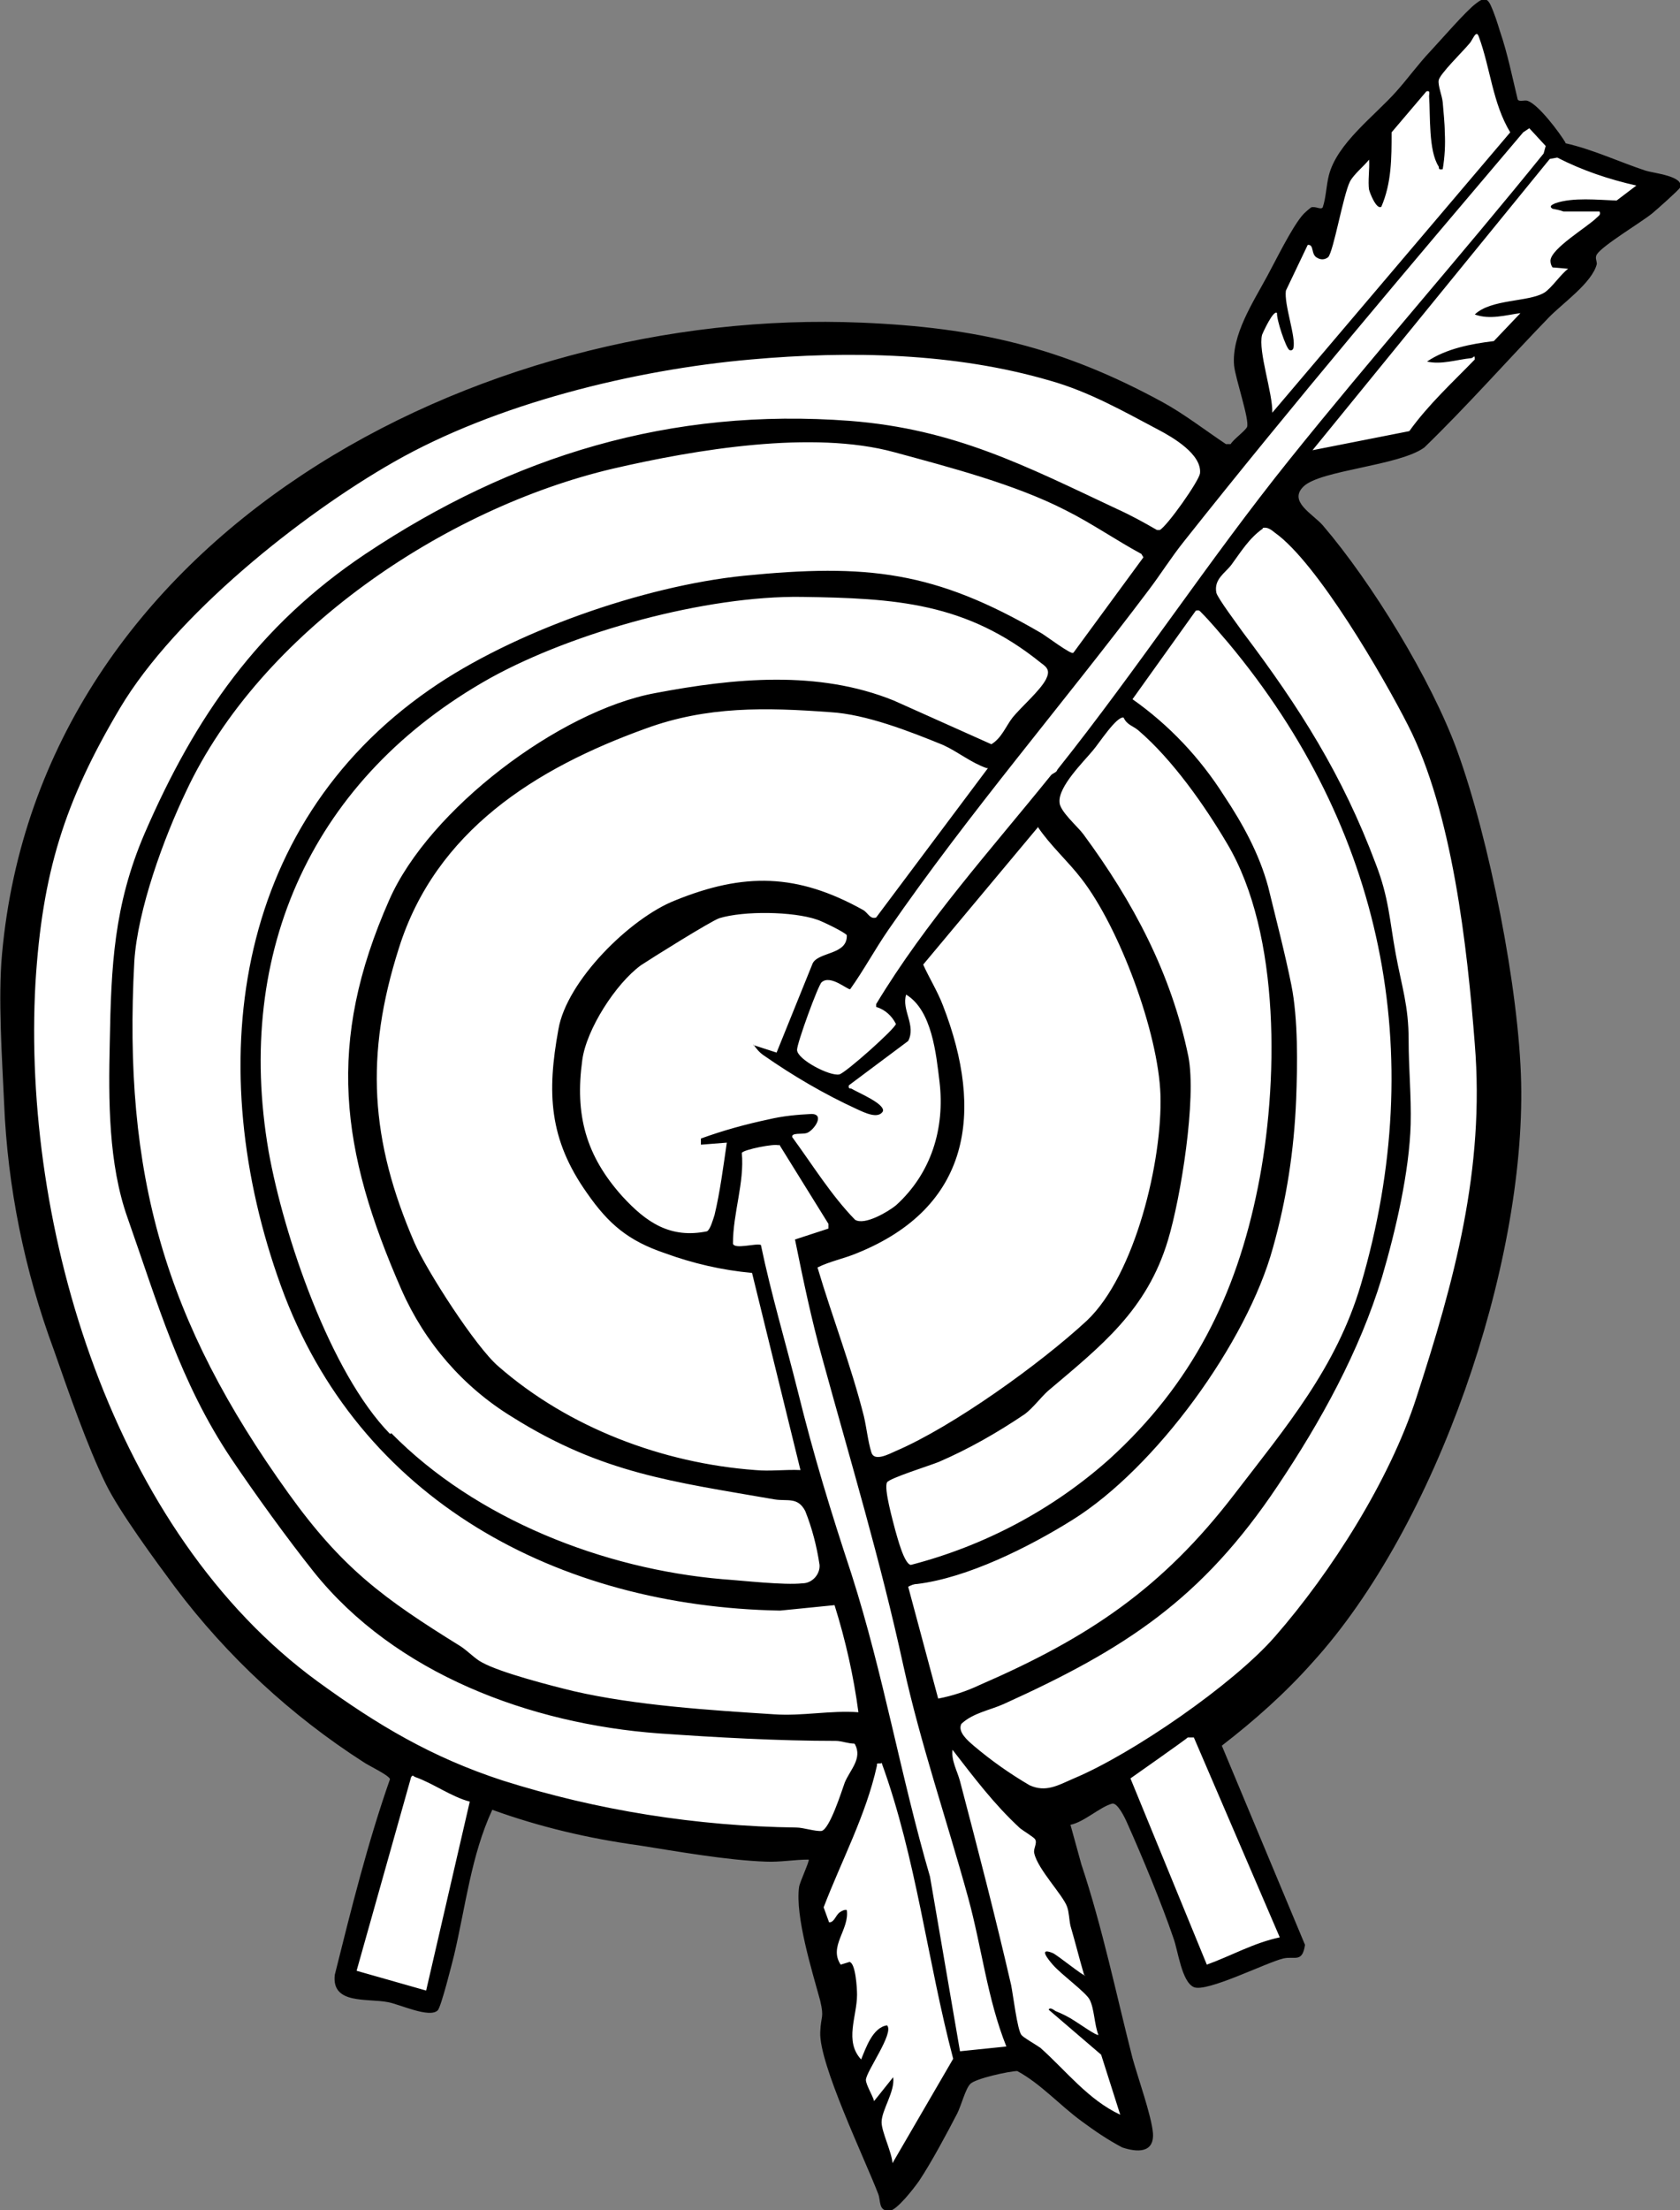 <?xml version="1.0" encoding="UTF-8"?>
<svg id="Layer_2" xmlns="http://www.w3.org/2000/svg" xmlns:xlink="http://www.w3.org/1999/xlink" version="1.1" viewBox="0 0 246.4 324">
  <rect x="0" y="0" width="246.4" height="324" fill="#808080" stroke="none"/>
  <!-- Generator: Adobe Illustrator 29.6.1, SVG Export Plug-In . SVG Version: 2.1.1 Build 9)  -->
  <defs>
    <style>
      .st0 {
        fill: none;
      }

      .st1 {
        fill: #fff;
      }

      .st2 {
        clip-path: url(#clippath);
      }
    </style>
    <clipPath id="clippath">
      <rect class="st0" width="246.4" height="324"/>
    </clipPath>
  </defs>
  <g id="Layer_1-2">
    <g id="Group_9091">
      <g class="st2">
        <g id="Group_9090">
          <path id="Path_7126" class="st1" d="M194.8,29.8c.7-2,1.5-3.9,2.4-5.7.9-1.4,20.3-21.7,20.3-21.7l3.5,12.2,4.9,3.7,3.9,4.2,12.5,4.4-11.4,10-2.8,7.7-19.8,19.2-18.1,5.7-2.3,5.2,6.8,6.3,19.5,38.2,6.2,35.1-4.4,36.3-21.3,45.5-17.7,17,13.1,31.9-15,5.3-10.9-30.2-10.7,4.5s12.7,38.7,12.6,42.1c-.1,3.4,0,6.3,0,6.3l-15.7-11.5-10.6,3.6-9.7,17.5-8.7-27.6-3-18.6,4-5.9-27.4-1.5s-9.3-2.2-10.3-2.5-13.1-3.4-13.1-3.4l-8.5,31-13.3-3.7,8.9-33.1-27.6-21.1-11.9-16.8-14.3-40.8-3.2-36.9,5.2-26.1s11.4-20.7,12.3-21.4,22.4-19.5,22.4-19.5l14.8-8.1s13.6-8.6,15.2-9.3,27.8-6.5,27.8-6.5c0,0,10.5-2.4,11.3-2.4s41.2,3.8,41.2,3.8l15.6,6.3,9.5,8.1h3.1l3.8-4.2v-15.4l7.6-14.9,3.2,2.6v-4.8h0Z"/>
          <path id="Path_7116" d="M229.6,21c4,.9,7.8,2.7,11.7,4,1.2.4,5.8.8,5.1,2.5-.1.3-3.6,3.4-4.1,3.8-1.6,1.3-7.3,4.7-8.1,6-.3.5,0,.9,0,1.4-.7,2.8-5.1,5.8-7.1,7.9-6.1,6.3-11.9,12.9-18.2,19-3.7,2.7-15.2,3.3-17.7,5.7-2.3,2.2,1.3,4,2.8,5.7,7.2,8.4,15.9,22.6,19.7,33,4.7,12.9,9.1,35,9.4,48.7.6,26.9-12.4,65-30.6,85-4,4.5-8.5,8.5-13.3,12.2l12.2,29.2c-.4,2.7-1.5,1.6-3.2,2-2.5.6-11.2,5-13.1,4.2-1.8-.8-2.3-5.3-3-7.2-1.7-5-4.6-12-6.8-16.9-.3-.7-1.4-3-2.2-2.8-1.8.5-4.1,2.7-6.1,3.1l1.6,5.8c3.1,9.3,5.1,19,7.5,28.4.8,2.9,2.8,8.5,3,11,.2,3-2.4,2.8-4.5,2.1-2.1-1.1-4-2.4-5.9-3.8-3.3-2.4-6-5.5-9.5-7.4-1.1,0-6.2,1.1-6.9,1.9-.7.7-1.3,3.1-1.9,4.3-1.5,2.9-3.8,7.2-5.6,9.9-.7,1-3.3,4.4-4.4,4.4-1.6,0-1.2-1.5-1.6-2.5-2-5.2-8.7-19.1-8.5-23.7.1-2.5.6-2,0-4.6-1.2-4.4-3.7-12.4-3.1-16.7.1-.7,1.6-3.9,1.4-4-2.1,0-4.2.4-6.3.3-5.7-.2-13-1.5-18.7-2.4-7.3-1-14.5-2.7-21.4-5.2-3.1,6.7-3.9,14.1-5.6,21.3-.3,1.2-1.9,7.6-2.4,8.1-1.2,1.2-5.6-.9-7.3-1.2-3-.6-8.3.4-7.8-4,2.4-9.6,4.8-19.3,8.1-28.7-.2-.6-3.2-2-3.9-2.5-10.6-6.8-20-15.5-27.6-25.6-2.9-3.9-8.2-11.1-10.2-15.2-2.7-5.5-5.5-13.6-7.6-19.6-4.3-11.6-6.8-23.9-7.3-36.2-.3-6.7-.9-15.4-.3-21.9C5.9,78.4,70,44.9,126.4,47.3c16.8.7,29.4,3.6,44.2,11.7,3.1,1.7,6.2,4.1,9.2,6.1h.7c.4-.7,2.1-1.9,2.4-2.5.4-1-1.7-7.1-1.9-9-.4-4.5,2.8-9.3,4.9-13.2,1.3-2.4,3.4-6.7,5-8.7.4-.5.9-.9,1.4-1.3.7-.2,1.4.4,1.7,0,.5-1.5.5-3.1.9-4.7,1.2-4.7,6.7-8.7,9.9-12.3,1.7-1.9,3.2-4,5-5.9,1.5-1.6,5.3-6,6.7-7,.9-.7,1.5-1,2.1.2.6,1.3,1,2.6,1.4,3.9,1.1,3.2,1.8,6.7,2.6,10,.3.4,1,0,1.5.2,1.6.6,4.6,4.6,5.5,6.1M200.8,27.9c-.2-1.4.1-3.1,0-4.5-.8,1-2.2,2.1-2.8,3.2-1,2-2.4,10.2-3.2,11.1-.5.4-1.1.4-1.6.1-1-.5-.4-2-1.4-1.9l-3.2,6.7c-.3,2,1.5,6.8,1.1,8.4,0,.2-.3.5-.6.3-.5-.3-1.9-4.5-1.8-5.4-.5-.6-2.1,2.9-2.2,3.2-.6,2.4,1.6,8.6,1.5,11.4l34.9-41.1c-2.6-4.3-2.9-9.4-4.6-14-.4-1.2-.9.5-1.4,1-.9,1.1-4.4,4.5-4.5,5.4-.1.8.5,2.2.6,3.2.1,1.3.3,3.1.3,4.4.1,1.8,0,3.6-.3,5.4-.7.1-.5-.1-.6-.4-1.5-2.3-1.2-7.4-1.4-10.3,0-.4.2-.9-.4-.7l-5.1,6c0,3.8,0,7.4-1.5,10.9-.7.5-1.7-2-1.8-2.5M155.1,112.8c11.8-14.8,22.2-30.7,34-45.4,12.2-15.2,25.1-29.8,37.3-44.9l.3-1.1-2.4-2.6-.9.6c-16.8,19.8-33.6,39.6-49.7,59.9-2,2.5-3.4,4.8-5.3,7.3-12.5,16.6-26.3,32.6-38.1,49.7-2,2.9-3.6,5.9-5.6,8.7-.3.2-2.9-2.2-4.2-1-.5.4-3.6,8.9-3.6,9.9,0,1.4,4.8,3.9,6.2,3.6.9-.2,8.2-6.7,8.3-7.4-.6-1.2-1.6-2.1-2.9-2.5v-.4c7.3-12.1,16.8-22.6,25.6-33.5.2-.3.7-.4.9-.7M234.7,31h-5.4c-.5-.2-1.1-.3-1.6-.4-.6-.4,0-.6.4-.8,2.6-.9,6.2-.5,9-.4l2.9-2.2c-4-.9-7.9-2.2-11.6-4.1l-1.1.2-34.8,42.7,14.2-2.8c2.8-3.9,6.3-7.1,9.6-10.5,0-.8-.1-.3-.5-.2-2.1.2-4.4,1-6.5.5,2.8-1.9,6.5-2.6,9.8-3l3.9-4.1c-2.2.3-4.5,1-6.7.2,2.4-2.3,7.9-1.8,10.2-3.2,1.1-.7,2.4-2.7,3.5-3.5l-2.3-.2c-.2-.3-.3-.6-.3-1,.1-1.8,5.4-4.9,6.8-6.3.3-.3.6-.4.4-.9M125.3,255.6c-.9,0-1.9-.4-2.7-.4-8.5,0-17.4-.5-26-1.1-18.8-1.4-38.6-8.7-50.6-23.7-3.9-4.9-8.6-11.4-12.1-16.6-7.5-11.2-10.8-22.8-15.2-35.3-2.8-7.9-2.8-17.2-2.6-25.7.2-11.2.6-20.1,5.1-30.6,7.4-17.1,16.7-30.5,32.4-41,21.6-14.4,44.8-21.5,71.1-19.5,15.3,1.2,25.7,6.6,39.1,12.9,2,.9,4,2,5.9,3.1h.4c1.1-.6,5.7-7.1,5.9-8.3.3-2.8-4-5.3-6.1-6.4-5.1-2.7-10.2-5.6-15.9-7.2-14-4.1-29.4-4.4-43.9-3.1-17.1,1.5-37.4,6.5-52.3,15-13.7,7.8-32.1,22.5-40.2,36.1-8.2,13.8-11.4,24.2-12.4,40.3-2,36,11.4,80.5,41.4,102.4,8.8,6.4,16.7,11.1,27.1,14.5,13.9,4.4,28.5,6.7,43.1,6.9,1,0,2.8.6,3.7.5,1.2-.3,2.9-5.7,3.4-7.1.8-1.9,2.6-3.5,1.5-5.6M157.5,95.6l10.2-13.9-.3-.5c-3.7-2-7.3-4.5-11.1-6.4-7.4-3.8-17-6.3-25.1-8.5-12-3.3-29.2-.4-41.3,2.4-24.7,5.8-51.7,24-62.6,47.3-3.3,6.9-7.1,17.3-7.6,24.9-1.7,31.4,4.5,52.8,22.6,78,7.9,11,13.9,15.4,25.2,22.4,1.1.7,2.2,1.9,3.2,2.4,2.7,1.5,10.1,3.4,13.4,4.2,9.1,2.1,20,2.8,29.4,3.4,4.1.3,8.3-.6,12.4-.3-.7-5.3-1.9-10.6-3.5-15.7l-8,.8c-32.5-.6-61.8-16.1-73.2-47.6-11.5-31.8-7.3-67.2,21.8-87.4,12.2-8.5,31.4-15.2,46.1-16.7,18.1-1.8,28-.7,43.6,8.4.7.4,4.4,3.2,4.7,2.9M185.2,77.5c-2,1.4-3.2,3.4-4.6,5.3-.9,1.2-2.6,2.1-2.2,4.1.2.8,3.2,4.8,3.9,5.8,8.3,11,14.6,20.9,19.5,34,1.9,4.9,2,8.2,2.9,13.1.9,4.9,1.9,7.6,1.9,12.7,0,4.1.4,8.2.3,12.3-.2,7-2.2,15.6-4.2,22.4-3.3,10.9-9,21.2-15.3,30.6-11.1,16.6-22.3,23.9-40.2,32-2,.9-4.5,1.3-6.2,2.9-.6,1.2,1,2.5,1.8,3.2,2.6,2.2,5.3,4.1,8.2,5.8,2.4,1.1,4.2,0,6.5-1,8.6-3.6,23.4-13.8,29.5-20.8,8.3-9.5,16.8-22.9,20.7-34.9,5.6-17.2,10.1-33.6,8.6-52-1.1-14.2-3.3-34-9.8-46.7-3.6-7.1-13.3-23.8-19.5-28.2-.5-.4-1.1-.9-1.8-.7M57.4,210.1c12.4,12.6,31.1,19.9,48.6,21.4,2.9.2,9,.9,11.7.6,1.4,0,2.6-1.3,2.5-2.7h0c-.4-2.7-1.1-5.4-2.1-7.9-1.1-2.1-2.6-1.4-4.5-1.7-14.9-2.6-25.3-3.8-38.5-12.1-7.2-4.4-12.8-10.9-16.2-18.6-9-20.5-11.1-36.2-1.8-57.2,5.8-13.2,24.9-27.7,39-30.3,11.6-2.2,23.9-3.4,35,1.1l14.3,6.4c1.5-.9,2.1-2.6,3.1-3.9,1.3-1.6,4-3.9,4.9-5.6.6-1.2.3-1.7-.7-2.4-11-8.9-21.4-9.5-35.1-9.7-14-.2-33.4,5.1-45.7,11.9-25.9,14.5-37.6,39.9-32.5,69.4,2.2,12.3,9,32.4,17.8,41.4M175.4,89.5l-9.3,13c5.4,3.8,9.9,8.6,13.4,14.1,2.8,4.2,5.2,8.6,6.5,13.4,1.1,4.5,2.5,9.9,3.4,14.4,1,5,.9,11.7.7,16.8-.3,7.4-1.4,14.6-3.4,21.7-3.8,13.9-17.2,32.3-29.4,39.9-6.4,4-15.4,8.5-22.8,9.4-.5,0-.9.2-1.3.4l4.4,16.4c2.1-.4,4.2-1.1,6.1-2,15.9-6.9,26.7-14.1,37.3-27.9,7.6-9.9,15-18.6,18.6-30.8,10-34,3.2-66.9-19.4-94-1.2-1.4-2.7-3.2-4-4.5-.2-.2-.3-.4-.7-.3M144.7,112.6c-2.3-.8-4.2-2.4-6.4-3.4-4.9-2-11.3-4.5-16.5-4.8-9.5-.7-18.1-.9-27.1,2.4-16.1,5.8-30.8,15-36.2,32.2-5,15.7-4.2,28.2,2.3,43.2,1.8,4.1,9,15.3,12.3,18.1,10.3,9,24.1,14.2,37.7,15.2,2.1.2,4.4-.1,6.6,0l-7.1-28.9c-4.4-.4-8.7-1.4-12.8-2.9-5.3-1.8-8.2-4.2-11.4-8.8-5.6-7.9-5.9-14.7-4.2-24,1.2-7.1,10.5-16.3,17.1-18.9,10.1-4.1,17.9-4,27.6,1.4.7.4,1,1.4,1.9,1.1l16.4-21.9h0ZM130.1,217.3c-.5.9.9,5.8,1.2,7,.3,1,1.3,5,2.3,5.1,10.8-2.8,20.8-8.1,29.1-15.5,12.1-11,18.6-23.9,21.8-39.9,3-14.9,3.4-37-4.5-50.3-3.3-5.6-8-12.3-13-16.6-.8-.7-1.7-.8-2.2-1.9-1-.3-3.7,3.9-4.5,4.8-1.4,1.7-5.1,5.3-4.9,7.6,0,1.3,2.7,3.6,3.5,4.7,7.3,9.9,12.9,20.4,15.4,32.6,1.2,6.2-1.1,20.6-3,26.9-3.1,10.3-9.8,15.5-17.6,22.1-1.1,1-2.2,2.5-3.4,3.4-4,2.7-8.2,5.1-12.6,7-1.2.5-7.3,2.4-7.6,3M152.2,121.3l-16.8,20.1c.9,2,2.1,3.9,2.9,6,6.1,15.7,4,29.6-12.6,36.3-1.9.8-4,1.2-5.8,2.1,2.2,7.4,4.9,14.3,6.8,21.8.4,1.7.6,3.7,1.1,5.3.4,1.4,2.5.3,3.6-.2,8.4-3.6,21.2-12.8,28-19.1,7.1-6.7,11.1-23.5,10.8-33.1-.3-9.1-6-24.5-11.6-31.7-2-2.6-4.6-4.9-6.4-7.6M110.5,153.2l3.4,1.1,5.3-13.1c.9-1.7,5.1-1.2,5-4.1-.2-.4-3.7-2.1-4.4-2.3-3.5-1.2-10.7-1.3-14.3-.2-1.2.4-10,5.9-11.5,6.9-3.7,2.7-8,9.4-8.6,13.9-1.1,8,.5,14,5.9,20,3.5,3.8,7,6.2,12.4,5.1.5-.3.9-1.8,1.1-2.4.8-3.3,1.3-7.2,1.8-10.6l-3.8.3v-.9c3.3-1.2,6.6-2.1,9.9-2.8,2.1-.5,4.2-.7,6.3-.8,2.1,0,.3,2.5-.7,2.8-.6.2-2.3-.1-2.1.6,3,4.1,5.7,8.5,9.2,12.1,1.4.9,4.9-1.2,6-2.1,5.2-4.7,7.2-11.3,6.4-18.1-.5-4.1-1.1-10.5-4.9-12.8-.7,2.3,1.5,4.5.3,6.8l-8.7,6.5c-.1.6.2.4.4.5,1,.6,4.9,2.2,4.6,3.3-.7,1.2-2.7.2-3.8-.3-4.8-2.2-9.4-4.9-13.7-7.9-.6-.4-1.1-1-1.5-1.6M114.2,167.9c-.5-.3-5.1.6-5.4,1.1.4,4.4-1.3,8.8-1.3,13.3.2.9,3.4-.1,4.1.2,1.5,7.2,3.6,14.2,5.4,21.4,2.4,9.7,4.8,17.5,7.9,26.9,4.7,14.7,7.2,29.6,11.5,44.3l4.4,25.6,6.8-.7c-2.8-7-3.6-14.5-5.6-21.8-3.1-11.3-7-22.6-9.5-34-3.4-15.6-7.7-29.8-11.9-45.1-1.6-5.7-2.8-11.5-4-17.4l4.9-1.6v-.7c0,0-7.2-11.6-7.2-11.6h0ZM175.1,254.7h-.9c0,.1-8.4,6-8.4,6l11.2,27.3c3.6-1.3,6.9-3.2,10.7-4l-12.6-29.3h0ZM159,289.5c-.7-2.4-1.3-4.8-2-7.2-.2-.9-.2-2-.5-2.8-.6-1.7-4.3-5.5-4.8-7.8-.2-.7.5-1.5.1-2.1-.2-.3-1.7-1.2-2.2-1.6-3.8-3.5-6.8-7.5-9.9-11.5-.2,1.6.7,3.1,1.1,4.6,2.6,9.9,5.2,19.9,7.5,29.9.3,1.5.9,6.5,1.5,7.3.3.4,2.1,1.4,2.8,1.9,3.8,3.4,7,7.6,11.7,9.8l-2.8-8.8-7.7-6.6c.2-.4.7,0,1,.2,1,.4,2,.9,2.9,1.5.5.3,3.2,2.2,3.4,2-.6-1.5-.6-3.9-1.3-5.2-.6-1.1-4.2-3.7-5.4-5.1-.6-.7-2.2-2.6,0-1.7.7.3,4.6,3.5,4.8,3.3M129.2,258.5c-.8,0-.5,0-.6.4-1.6,7.2-5.2,13.9-7.8,20.7l.8,2.2c.8,0,.9-1,1.6-1.5.3-.2.7-.4,1-.3.4,2.9-2.7,5.3-.9,8l1.3-.4c.9.2,1.1,3.9,1.1,4.8,0,3.2-1.9,6.8.6,9.5.7-1.7,1.7-4.7,3.8-5,1.1,1.1-3.1,6.8-3.1,8,0,.7,1,2.3,1.2,3.1l2.8-3.5c.3,2.1-1.7,4.8-1.7,6.6,0,1.4,1.5,4.4,1.6,6l8.9-15.3c-3.8-14.4-5.4-29.4-10.5-43.4M68.9,264.1c-2.7-.7-5.4-2.7-8-3.6-.3-.1-.3-.4-.6,0l-8,28.4,10.2,2.9,6.4-27.7h0Z"/>
        </g>
      </g>
    </g>
  </g>
</svg>